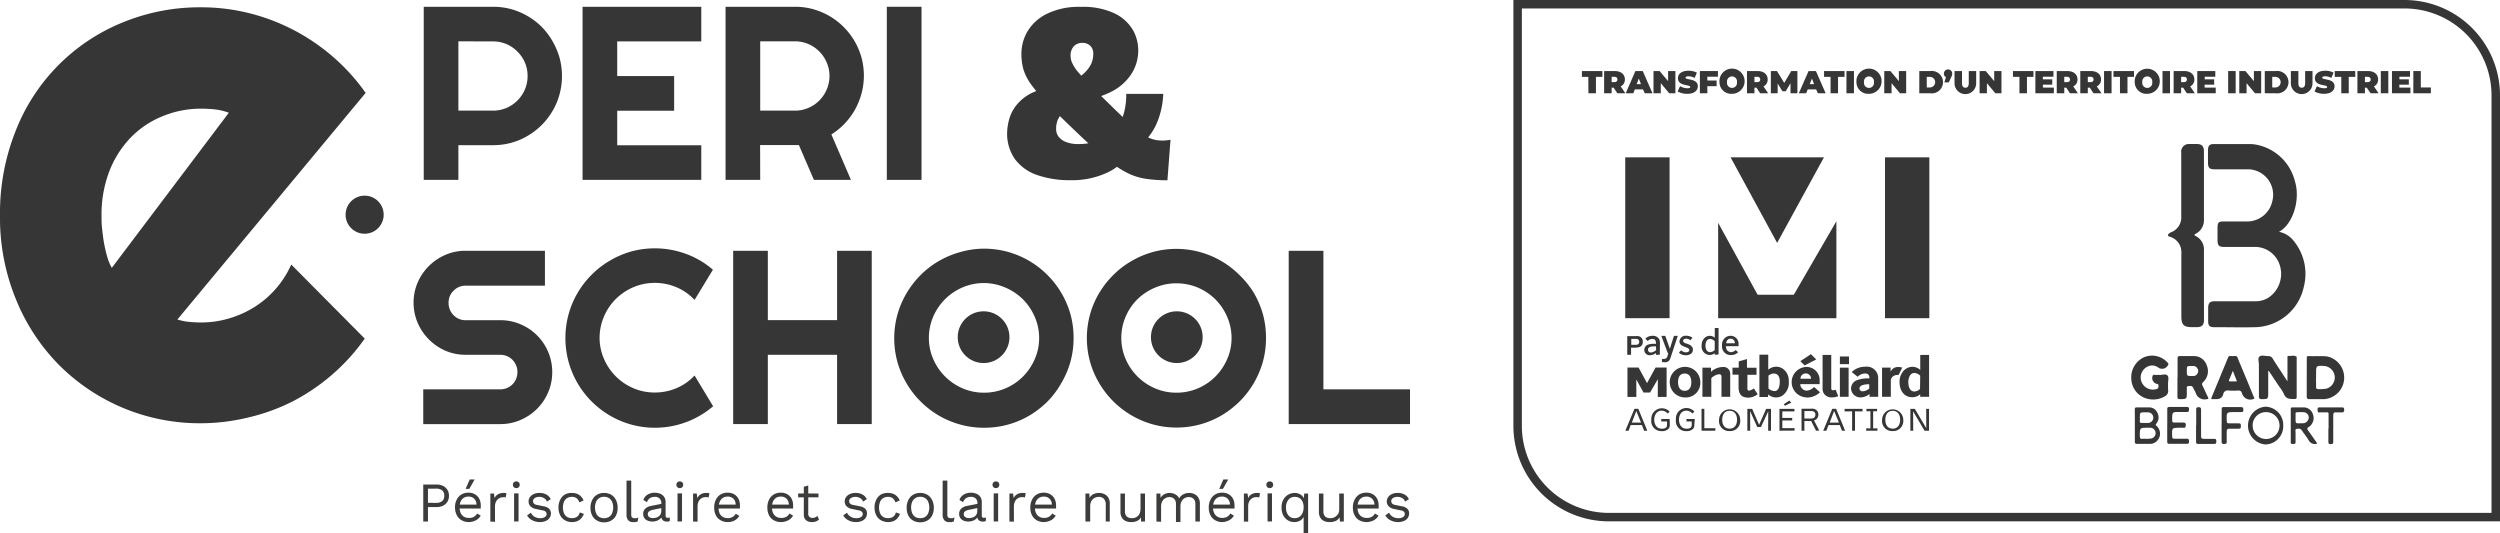 <svg xmlns="http://www.w3.org/2000/svg" viewBox="0 0 472.53 100.8"><defs><style>.cls-1{fill:#3c3c3b;}.cls-2{fill:#373636;}.cls-3{fill:none;stroke:#373636;stroke-miterlimit:10;stroke-width:1.6px;}</style></defs><g id="Calque_2" data-name="Calque 2"><g id="Calque_1-2" data-name="Calque 1"><path class="cls-1" d="M82.51,91.58a2.79,2.79,0,0,1,1.23.26,2,2,0,0,1,.82.74,2.07,2.07,0,0,1,.3,1.13,2.11,2.11,0,0,1-.3,1.14,2,2,0,0,1-.82.73,2.65,2.65,0,0,1-1.23.26H80.89v2.74H80v-7Zm-.13,3.47a1.78,1.78,0,0,0,1.21-.35,1.28,1.28,0,0,0,.38-1,1.25,1.25,0,0,0-.38-1,1.78,1.78,0,0,0-1.21-.34H80.89v2.67Z"/><path class="cls-1" d="M88.62,98.68a2.69,2.69,0,0,1-1.34-.33,2.25,2.25,0,0,1-.92-.94A3.26,3.26,0,0,1,86,95.93a3.2,3.2,0,0,1,.32-1.48,2.32,2.32,0,0,1,.91-1,2.54,2.54,0,0,1,1.3-.33,2.44,2.44,0,0,1,1.27.32,2.14,2.14,0,0,1,.8.86,2.77,2.77,0,0,1,.27,1.23c0,.12,0,.23,0,.33l0,.26H86.59v-.75H90.5l-.44.08a1.59,1.59,0,0,0-.41-1.17,1.49,1.49,0,0,0-1.1-.42,1.63,1.63,0,0,0-.9.24,1.59,1.59,0,0,0-.58.69,2.91,2.91,0,0,0,0,2.17,1.7,1.7,0,0,0,.6.69,1.74,1.74,0,0,0,.93.24,1.78,1.78,0,0,0,1-.22,1.73,1.73,0,0,0,.59-.61l.67.4a2.23,2.23,0,0,1-.52.62,2.26,2.26,0,0,1-.73.41A2.77,2.77,0,0,1,88.62,98.68Zm.17-8.05h.92l-1,1.77H88Z"/><path class="cls-1" d="M92.68,98.58v-5.3h.69l.12.87a1.5,1.5,0,0,1,.65-.73,2,2,0,0,1,1-.25l.31,0a.77.77,0,0,1,.28.09l-.15.77a1,1,0,0,0-.26-.06A2.07,2.07,0,0,0,95,94a1.28,1.28,0,0,0-.66.19,1.53,1.53,0,0,0-.56.57,2.06,2.06,0,0,0-.22,1v2.87Z"/><path class="cls-1" d="M97.59,92.26a.65.65,0,0,1-.46-.17.64.64,0,0,1-.18-.47.62.62,0,0,1,.18-.46.71.71,0,0,1,.92,0,.62.62,0,0,1,.18.46.64.64,0,0,1-.18.47A.65.65,0,0,1,97.59,92.26Zm.42,1v5.3h-.84v-5.3Z"/><path class="cls-1" d="M102.05,98.68a3.09,3.09,0,0,1-1.42-.33,2.26,2.26,0,0,1-1-.93l.72-.52a1.75,1.75,0,0,0,.68.77,2.07,2.07,0,0,0,1.09.27,1.53,1.53,0,0,0,.88-.22.64.64,0,0,0,.31-.56.62.62,0,0,0-.14-.41.94.94,0,0,0-.55-.27l-1.27-.27a1.93,1.93,0,0,1-1.1-.53,1.28,1.28,0,0,1-.34-.92,1.33,1.33,0,0,1,.25-.79,1.72,1.72,0,0,1,.71-.58,2.47,2.47,0,0,1,1.09-.22,2.58,2.58,0,0,1,1.32.31,1.9,1.9,0,0,1,.81.87l-.71.46a1.28,1.28,0,0,0-.59-.68,1.75,1.75,0,0,0-.83-.22,1.76,1.76,0,0,0-.65.11,1,1,0,0,0-.42.29.68.68,0,0,0-.14.42.66.66,0,0,0,.16.43,1,1,0,0,0,.59.28l1.33.27a1.84,1.84,0,0,1,1,.49,1.23,1.23,0,0,1,.3.83,1.51,1.51,0,0,1-.26.87,1.62,1.62,0,0,1-.75.58A2.67,2.67,0,0,1,102.05,98.68Z"/><path class="cls-1" d="M108.08,93.17a2.63,2.63,0,0,1,1,.17,2.13,2.13,0,0,1,.73.49,2.66,2.66,0,0,1,.5.75l-.81.38a1.57,1.57,0,0,0-.51-.78,1.42,1.42,0,0,0-.9-.27,1.69,1.69,0,0,0-.91.24,1.52,1.52,0,0,0-.58.69,3,3,0,0,0,0,2.17,1.52,1.52,0,0,0,.58.69,1.69,1.69,0,0,0,.91.24,1.75,1.75,0,0,0,.72-.13,1.15,1.15,0,0,0,.5-.37,1.39,1.39,0,0,0,.27-.59l.78.28a2.53,2.53,0,0,1-.49.83,2.12,2.12,0,0,1-.75.54,2.67,2.67,0,0,1-1,.18,2.64,2.64,0,0,1-1.32-.33,2.23,2.23,0,0,1-.91-.94,3.14,3.14,0,0,1-.33-1.48,3.08,3.08,0,0,1,.33-1.48,2.32,2.32,0,0,1,.91-1A2.64,2.64,0,0,1,108.08,93.17Z"/><path class="cls-1" d="M114.18,93.17a2.65,2.65,0,0,1,1.33.33,2.32,2.32,0,0,1,.91,1,3.08,3.08,0,0,1,.32,1.48,3.14,3.14,0,0,1-.32,1.48,2.23,2.23,0,0,1-.91.94,2.65,2.65,0,0,1-1.33.33,2.61,2.61,0,0,1-1.32-.33,2.25,2.25,0,0,1-.92-.94,3.14,3.14,0,0,1-.33-1.48,3.08,3.08,0,0,1,.33-1.48,2.34,2.34,0,0,1,.92-1A2.61,2.61,0,0,1,114.18,93.17Zm0,.73a1.6,1.6,0,0,0-.92.25,1.54,1.54,0,0,0-.59.69,2.91,2.91,0,0,0,0,2.17,1.57,1.57,0,0,0,.59.7,1.88,1.88,0,0,0,1.84,0,1.57,1.57,0,0,0,.59-.7,2.91,2.91,0,0,0,0-2.17,1.54,1.54,0,0,0-.59-.69A1.6,1.6,0,0,0,114.18,93.9Z"/><path class="cls-1" d="M119.31,90.84v6.39a.8.8,0,0,0,.15.56.66.66,0,0,0,.48.15,1.58,1.58,0,0,0,.34,0,2.6,2.6,0,0,0,.38-.12l-.14.75-.37.11a3,3,0,0,1-.42,0,1.2,1.2,0,0,1-1-.35,1.61,1.61,0,0,1-.31-1.07V90.84Z"/><path class="cls-1" d="M125,95.15a1.2,1.2,0,0,0-.32-.91,1.19,1.19,0,0,0-.9-.33,1.69,1.69,0,0,0-.93.24,1.43,1.43,0,0,0-.56.77l-.69-.42a1.83,1.83,0,0,1,.78-1,2.57,2.57,0,0,1,1.42-.37,2.64,2.64,0,0,1,1,.2,1.67,1.67,0,0,1,.74.59,1.8,1.8,0,0,1,.27,1v2.57c0,.25.13.38.4.38a1.6,1.6,0,0,0,.39-.05l0,.66a1.1,1.1,0,0,1-.55.11,1.38,1.38,0,0,1-.55-.11.88.88,0,0,1-.38-.36,1.21,1.21,0,0,1-.14-.6v-.11l.21,0a1.39,1.39,0,0,1-.43.67,2.13,2.13,0,0,1-.69.38,2.55,2.55,0,0,1-.75.12,2.28,2.28,0,0,1-.87-.16,1.31,1.31,0,0,1-.88-1.28,1.33,1.33,0,0,1,.39-1,2.13,2.13,0,0,1,1.11-.52l2.1-.42V96l-1.71.35a1.93,1.93,0,0,0-.77.3.68.68,0,0,0,0,1.06,1.11,1.11,0,0,0,.73.21,1.91,1.91,0,0,0,.59-.08,1.37,1.37,0,0,0,.5-.24,1.1,1.1,0,0,0,.35-.42,1.18,1.18,0,0,0,.13-.58Z"/><path class="cls-1" d="M128.49,92.26a.65.65,0,0,1-.46-.17.64.64,0,0,1-.18-.47.62.62,0,0,1,.18-.46.71.71,0,0,1,.92,0,.62.62,0,0,1,.18.46.64.64,0,0,1-.18.47A.65.65,0,0,1,128.49,92.26Zm.42,1v5.3h-.85v-5.3Z"/><path class="cls-1" d="M131,98.58v-5.3h.69l.12.87a1.55,1.55,0,0,1,.65-.73,2,2,0,0,1,1.05-.25l.3,0a.77.77,0,0,1,.28.09l-.15.77a1,1,0,0,0-.25-.06,2.24,2.24,0,0,0-.4,0,1.28,1.28,0,0,0-.66.19,1.53,1.53,0,0,0-.56.57,2.06,2.06,0,0,0-.22,1v2.87Z"/><path class="cls-1" d="M137.57,98.68a2.69,2.69,0,0,1-1.34-.33,2.25,2.25,0,0,1-.92-.94,3.26,3.26,0,0,1-.32-1.48,3.2,3.2,0,0,1,.32-1.48,2.32,2.32,0,0,1,.91-1,2.54,2.54,0,0,1,1.3-.33,2.44,2.44,0,0,1,1.27.32,2.14,2.14,0,0,1,.8.86,2.77,2.77,0,0,1,.27,1.23c0,.12,0,.23,0,.33l0,.26h-4.28v-.75h3.91l-.44.08a1.59,1.59,0,0,0-.41-1.17,1.49,1.49,0,0,0-1.1-.42,1.63,1.63,0,0,0-.9.24,1.59,1.59,0,0,0-.58.69A2.91,2.91,0,0,0,136,97a1.7,1.7,0,0,0,.6.69,1.74,1.74,0,0,0,.93.24,1.78,1.78,0,0,0,.95-.22,1.73,1.73,0,0,0,.59-.61l.67.4a2.23,2.23,0,0,1-.52.62,2.26,2.26,0,0,1-.73.41A2.77,2.77,0,0,1,137.57,98.68Z"/><path class="cls-1" d="M147.62,98.68a2.69,2.69,0,0,1-1.34-.33,2.25,2.25,0,0,1-.92-.94,3.26,3.26,0,0,1-.32-1.48,3.2,3.2,0,0,1,.32-1.48,2.32,2.32,0,0,1,.91-1,2.54,2.54,0,0,1,1.3-.33,2.44,2.44,0,0,1,1.27.32,2.14,2.14,0,0,1,.8.86,2.77,2.77,0,0,1,.27,1.23c0,.12,0,.23,0,.33l0,.26h-4.28v-.75h3.91l-.44.08a1.55,1.55,0,0,0-.42-1.17,1.45,1.45,0,0,0-1.09-.42,1.63,1.63,0,0,0-.9.24,1.59,1.59,0,0,0-.58.69,2.91,2.91,0,0,0,0,2.17,1.63,1.63,0,0,0,.6.69,1.74,1.74,0,0,0,.93.24,1.78,1.78,0,0,0,1-.22,1.73,1.73,0,0,0,.59-.61l.67.4a2.23,2.23,0,0,1-.52.62,2.26,2.26,0,0,1-.73.41A2.77,2.77,0,0,1,147.62,98.68Z"/><path class="cls-1" d="M154.7,93.28V94h-3.84v-.73Zm-1.93-1.51v5.34a.73.73,0,0,0,.23.59.87.87,0,0,0,.57.19,1.25,1.25,0,0,0,.53-.11,1.38,1.38,0,0,0,.4-.28l.3.71a2.08,2.08,0,0,1-.58.35,2.26,2.26,0,0,1-.77.12,1.86,1.86,0,0,1-.75-.14,1.26,1.26,0,0,1-.56-.46,1.42,1.42,0,0,1-.21-.82V92Z"/><path class="cls-1" d="M161.8,98.68a3.09,3.09,0,0,1-1.42-.33,2.26,2.26,0,0,1-1-.93l.72-.52a1.75,1.75,0,0,0,.68.77,2.07,2.07,0,0,0,1.09.27,1.51,1.51,0,0,0,.88-.22.65.65,0,0,0,.32-.56.63.63,0,0,0-.15-.41.91.91,0,0,0-.54-.27l-1.27-.27a1.93,1.93,0,0,1-1.11-.53,1.28,1.28,0,0,1-.34-.92,1.4,1.4,0,0,1,.25-.79,1.72,1.72,0,0,1,.71-.58,2.47,2.47,0,0,1,1.09-.22,2.58,2.58,0,0,1,1.32.31,1.9,1.9,0,0,1,.81.87l-.71.46a1.3,1.3,0,0,0-.58-.68,1.81,1.81,0,0,0-.84-.22,1.76,1.76,0,0,0-.65.11,1,1,0,0,0-.42.29.68.68,0,0,0-.14.42.66.66,0,0,0,.16.43,1,1,0,0,0,.59.28l1.33.27a1.91,1.91,0,0,1,1,.49,1.27,1.27,0,0,1,.29.83,1.44,1.44,0,0,1-.26.87,1.6,1.6,0,0,1-.74.58A2.75,2.75,0,0,1,161.8,98.68Z"/><path class="cls-1" d="M167.84,93.17a2.66,2.66,0,0,1,1,.17,2.09,2.09,0,0,1,.72.49,2.46,2.46,0,0,1,.5.75l-.81.38a1.57,1.57,0,0,0-.51-.78,1.42,1.42,0,0,0-.9-.27,1.69,1.69,0,0,0-.91.24,1.52,1.52,0,0,0-.58.69,3,3,0,0,0,0,2.17,1.52,1.52,0,0,0,.58.69,1.69,1.69,0,0,0,.91.24,1.75,1.75,0,0,0,.72-.13,1.15,1.15,0,0,0,.5-.37,1.39,1.39,0,0,0,.27-.59l.78.28a2.53,2.53,0,0,1-.49.83,2.12,2.12,0,0,1-.75.54,2.85,2.85,0,0,1-2.33-.15,2.23,2.23,0,0,1-.91-.94,3.14,3.14,0,0,1-.33-1.48,3.08,3.08,0,0,1,.33-1.48,2.32,2.32,0,0,1,.91-1A2.65,2.65,0,0,1,167.84,93.17Z"/><path class="cls-1" d="M173.93,93.17a2.62,2.62,0,0,1,1.33.33,2.32,2.32,0,0,1,.91,1,3.08,3.08,0,0,1,.33,1.48,3.14,3.14,0,0,1-.33,1.48,2.23,2.23,0,0,1-.91.94,2.83,2.83,0,0,1-2.65,0,2.25,2.25,0,0,1-.92-.94,3.26,3.26,0,0,1-.32-1.48,3.2,3.2,0,0,1,.32-1.48,2.34,2.34,0,0,1,.92-1A2.61,2.61,0,0,1,173.93,93.17Zm0,.73a1.6,1.6,0,0,0-.92.25,1.54,1.54,0,0,0-.59.69,2.91,2.91,0,0,0,0,2.17,1.57,1.57,0,0,0,.59.7,1.88,1.88,0,0,0,1.84,0,1.57,1.57,0,0,0,.59-.7,2.91,2.91,0,0,0,0-2.17,1.54,1.54,0,0,0-.59-.69A1.6,1.6,0,0,0,173.93,93.9Z"/><path class="cls-1" d="M179.06,90.84v6.39a.8.8,0,0,0,.15.56.66.66,0,0,0,.48.15,1.75,1.75,0,0,0,.35,0l.37-.12-.14.75-.37.11a2.86,2.86,0,0,1-.42,0,1.2,1.2,0,0,1-1-.35,1.61,1.61,0,0,1-.31-1.07V90.84Z"/><path class="cls-1" d="M184.75,95.15a1.24,1.24,0,0,0-.31-.91,1.22,1.22,0,0,0-.91-.33,1.74,1.74,0,0,0-.93.24,1.43,1.43,0,0,0-.56.77l-.69-.42a1.8,1.8,0,0,1,.79-1,2.52,2.52,0,0,1,1.42-.37,2.63,2.63,0,0,1,1,.2,1.67,1.67,0,0,1,.74.59,1.8,1.8,0,0,1,.27,1v2.57a.35.35,0,0,0,.4.38,1.75,1.75,0,0,0,.4-.05l-.05.66a1.1,1.1,0,0,1-.55.11,1.38,1.38,0,0,1-.55-.11.88.88,0,0,1-.38-.36,1.21,1.21,0,0,1-.14-.6v-.11l.21,0a1.39,1.39,0,0,1-.43.67,2.13,2.13,0,0,1-.69.38,2.5,2.5,0,0,1-.75.12,2.28,2.28,0,0,1-.87-.16,1.35,1.35,0,0,1-.64-.48,1.29,1.29,0,0,1-.24-.8,1.3,1.3,0,0,1,.4-1,2.06,2.06,0,0,1,1.1-.52l2.1-.42V96l-1.7.35a1.92,1.92,0,0,0-.78.3.68.68,0,0,0,0,1.06,1.13,1.13,0,0,0,.73.21,1.87,1.87,0,0,0,.59-.08,1.5,1.5,0,0,0,.51-.24,1.17,1.17,0,0,0,.47-1Z"/><path class="cls-1" d="M188.24,92.26a.65.65,0,0,1-.46-.17.64.64,0,0,1-.18-.47.62.62,0,0,1,.18-.46.71.71,0,0,1,.92,0,.62.62,0,0,1,.18.46.64.64,0,0,1-.18.47A.65.65,0,0,1,188.24,92.26Zm.42,1v5.3h-.84v-5.3Z"/><path class="cls-1" d="M190.79,98.58v-5.3h.69l.12.87a1.55,1.55,0,0,1,.65-.73,2,2,0,0,1,1.05-.25l.3,0a.77.77,0,0,1,.28.09l-.15.77a1,1,0,0,0-.25-.06,2.24,2.24,0,0,0-.4,0,1.33,1.33,0,0,0-.66.19,1.44,1.44,0,0,0-.55.57,2,2,0,0,0-.23,1v2.87Z"/><path class="cls-1" d="M197.32,98.68a2.72,2.72,0,0,1-1.34-.33,2.23,2.23,0,0,1-.91-.94,3.14,3.14,0,0,1-.33-1.48,3.08,3.08,0,0,1,.33-1.48,2.36,2.36,0,0,1,.9-1,2.54,2.54,0,0,1,1.3-.33,2.42,2.42,0,0,1,1.27.32,2.14,2.14,0,0,1,.8.86,2.77,2.77,0,0,1,.27,1.23c0,.12,0,.23,0,.33a1.09,1.09,0,0,1,0,.26h-4.28v-.75h3.91l-.43.08a1.55,1.55,0,0,0-.42-1.17,1.49,1.49,0,0,0-1.1-.42,1.6,1.6,0,0,0-.89.24,1.54,1.54,0,0,0-.59.69,2.85,2.85,0,0,0,0,2.17,1.56,1.56,0,0,0,.6.69,1.68,1.68,0,0,0,.92.24,1.78,1.78,0,0,0,.95-.22,1.65,1.65,0,0,0,.59-.61l.67.4a2.23,2.23,0,0,1-.52.62,2.16,2.16,0,0,1-.73.41A2.77,2.77,0,0,1,197.32,98.68Z"/><path class="cls-1" d="M205.16,98.58v-5.3h.74l.07,1.18-.13-.11a1.88,1.88,0,0,1,.45-.69,1.79,1.79,0,0,1,.66-.37,2.54,2.54,0,0,1,.78-.12,2.36,2.36,0,0,1,1,.22,1.71,1.71,0,0,1,.75.66,2.09,2.09,0,0,1,.28,1.14v3.39H209v-3.1a1.62,1.62,0,0,0-.37-1.22,1.34,1.34,0,0,0-.93-.35,1.73,1.73,0,0,0-.76.18,1.51,1.51,0,0,0-.64.59,2.11,2.11,0,0,0-.24,1.08v2.82Z"/><path class="cls-1" d="M213.8,98.68a2.38,2.38,0,0,1-1-.19,1.51,1.51,0,0,1-.73-.62,2,2,0,0,1-.29-1.12V93.28h.85v3.25a1.43,1.43,0,0,0,.35,1.11,1.48,1.48,0,0,0,1,.3,1.65,1.65,0,0,0,.58-.1,1.5,1.5,0,0,0,.52-.32,1.55,1.55,0,0,0,.36-.55,2.46,2.46,0,0,0,.13-.81V93.28h.85v5.3h-.75l0-.81a1.64,1.64,0,0,1-.75.7A2.67,2.67,0,0,1,213.8,98.68Z"/><path class="cls-1" d="M218.58,98.58v-5.3h.74l.05.82a1.76,1.76,0,0,1,.75-.71,2.28,2.28,0,0,1,.95-.22,2.31,2.31,0,0,1,1.06.26,1.69,1.69,0,0,1,.76.78,1.46,1.46,0,0,1,.48-.59,2.35,2.35,0,0,1,.67-.34,2.6,2.6,0,0,1,.7-.11,2.35,2.35,0,0,1,1,.21,1.76,1.76,0,0,1,.75.66,2,2,0,0,1,.3,1.15v3.39h-.85V95.27a1.32,1.32,0,0,0-.36-1,1.3,1.3,0,0,0-.89-.32,1.61,1.61,0,0,0-.77.2,1.52,1.52,0,0,0-.58.6,2,2,0,0,0-.22,1v2.91h-.85V95.27a1.32,1.32,0,0,0-.36-1,1.3,1.3,0,0,0-.89-.32,1.48,1.48,0,0,0-.71.19,1.44,1.44,0,0,0-.61.59,2.05,2.05,0,0,0-.24,1.06v2.83Z"/><path class="cls-1" d="M231.05,98.68a2.72,2.72,0,0,1-1.34-.33,2.18,2.18,0,0,1-.91-.94,3.14,3.14,0,0,1-.33-1.48,3.08,3.08,0,0,1,.33-1.48,2.23,2.23,0,0,1,.9-1,2.54,2.54,0,0,1,1.3-.33,2.44,2.44,0,0,1,1.27.32,2.14,2.14,0,0,1,.8.86,2.77,2.77,0,0,1,.27,1.23c0,.12,0,.23,0,.33l0,.26H229v-.75h3.91l-.44.08a1.55,1.55,0,0,0-.41-1.17,1.49,1.49,0,0,0-1.1-.42,1.63,1.63,0,0,0-.9.24,1.59,1.59,0,0,0-.58.69,2.55,2.55,0,0,0-.21,1.09,2.42,2.42,0,0,0,.22,1.08,1.56,1.56,0,0,0,.6.69,1.68,1.68,0,0,0,.92.24,1.78,1.78,0,0,0,.95-.22,1.73,1.73,0,0,0,.59-.61l.67.4a2.23,2.23,0,0,1-.52.62,2.26,2.26,0,0,1-.73.41A2.77,2.77,0,0,1,231.05,98.68Zm.17-8.05h.93l-1,1.77h-.69Z"/><path class="cls-1" d="M235.11,98.58v-5.3h.69l.12.87a1.5,1.5,0,0,1,.65-.73,2,2,0,0,1,1-.25l.31,0a.77.77,0,0,1,.28.09l-.15.77a1,1,0,0,0-.26-.06,2.07,2.07,0,0,0-.39,0,1.28,1.28,0,0,0-.66.19,1.53,1.53,0,0,0-.56.57,2,2,0,0,0-.22,1v2.87Z"/><path class="cls-1" d="M240,92.26a.65.65,0,0,1-.46-.17.64.64,0,0,1-.18-.47.62.62,0,0,1,.18-.46.71.71,0,0,1,.92,0,.62.62,0,0,1,.18.46.64.64,0,0,1-.18.47A.65.65,0,0,1,240,92.26Zm.42,1v5.3h-.84v-5.3Z"/><path class="cls-1" d="M246.4,100.8V97.13l.15.1a1.56,1.56,0,0,1-.36.79,1.68,1.68,0,0,1-.68.49,2.14,2.14,0,0,1-.87.17,2.32,2.32,0,0,1-1.21-.33,2.36,2.36,0,0,1-.88-.94,3.14,3.14,0,0,1-.32-1.48,3,3,0,0,1,.34-1.5,2.54,2.54,0,0,1,.93-.94,2.51,2.51,0,0,1,1.23-.32,2,2,0,0,1,.82.17,1.83,1.83,0,0,1,.66.46,1.52,1.52,0,0,1,.35.72h-.13l.08-1.24h.74v7.52Zm-1.67-2.86a1.51,1.51,0,0,0,.87-.25,1.61,1.61,0,0,0,.59-.71,2.6,2.6,0,0,0,.21-1.08,2.48,2.48,0,0,0-.21-1.08,1.51,1.51,0,0,0-.57-.67,1.58,1.58,0,0,0-.87-.24,1.51,1.51,0,0,0-1.23.55,2.26,2.26,0,0,0-.45,1.47,2.29,2.29,0,0,0,.44,1.46A1.45,1.45,0,0,0,244.73,97.94Z"/><path class="cls-1" d="M251.3,98.68a2.38,2.38,0,0,1-1-.19,1.51,1.51,0,0,1-.73-.62,2,2,0,0,1-.28-1.12V93.28h.85v3.25a1.43,1.43,0,0,0,.34,1.11,1.5,1.5,0,0,0,1,.3,1.65,1.65,0,0,0,.58-.1,1.41,1.41,0,0,0,.52-.32A1.55,1.55,0,0,0,253,97a2.22,2.22,0,0,0,.13-.81V93.28H254v5.3h-.74l-.06-.81a1.66,1.66,0,0,1-.74.7A2.75,2.75,0,0,1,251.3,98.68Z"/><path class="cls-1" d="M258.29,98.68a2.72,2.72,0,0,1-1.34-.33,2.23,2.23,0,0,1-.91-.94,3.14,3.14,0,0,1-.33-1.48,3.08,3.08,0,0,1,.33-1.48,2.36,2.36,0,0,1,.9-1,2.54,2.54,0,0,1,1.3-.33,2.42,2.42,0,0,1,1.27.32,2.14,2.14,0,0,1,.8.86,2.77,2.77,0,0,1,.27,1.23c0,.12,0,.23,0,.33a1.09,1.09,0,0,1,0,.26h-4.28v-.75h3.91l-.43.08a1.55,1.55,0,0,0-.42-1.17,1.49,1.49,0,0,0-1.1-.42,1.66,1.66,0,0,0-.9.24,1.59,1.59,0,0,0-.58.69,2.85,2.85,0,0,0,0,2.17,1.56,1.56,0,0,0,.6.69,1.68,1.68,0,0,0,.92.24,1.78,1.78,0,0,0,1-.22,1.65,1.65,0,0,0,.59-.61l.67.4a2.23,2.23,0,0,1-.52.62,2.16,2.16,0,0,1-.73.41A2.77,2.77,0,0,1,258.29,98.68Z"/><path class="cls-1" d="M264.26,98.68a3.09,3.09,0,0,1-1.42-.33,2.26,2.26,0,0,1-1-.93l.72-.52a1.75,1.75,0,0,0,.68.77,2.07,2.07,0,0,0,1.09.27,1.53,1.53,0,0,0,.88-.22.64.64,0,0,0,.31-.56.62.62,0,0,0-.14-.41.94.94,0,0,0-.55-.27l-1.27-.27a1.93,1.93,0,0,1-1.1-.53,1.28,1.28,0,0,1-.34-.92,1.33,1.33,0,0,1,.25-.79,1.72,1.72,0,0,1,.71-.58,2.47,2.47,0,0,1,1.09-.22,2.58,2.58,0,0,1,1.32.31,1.9,1.9,0,0,1,.81.87l-.71.46a1.28,1.28,0,0,0-.59-.68,1.75,1.75,0,0,0-.83-.22,1.76,1.76,0,0,0-.65.11,1,1,0,0,0-.42.29.68.68,0,0,0-.14.42.66.66,0,0,0,.16.43,1,1,0,0,0,.59.28l1.33.27a1.84,1.84,0,0,1,1,.49,1.23,1.23,0,0,1,.3.83,1.51,1.51,0,0,1-.26.87,1.62,1.62,0,0,1-.75.58A2.67,2.67,0,0,1,264.26,98.68Z"/><path class="cls-2" d="M33.53,60.39a10.93,10.93,0,0,0,2.22.45c.74.07,1.48.11,2.22.11a18.6,18.6,0,0,0,5.35-.77A19.1,19.1,0,0,0,48.15,58a18.23,18.23,0,0,0,6.9-8l13.89,14a37.5,37.5,0,0,1-6.08,6.74,38.13,38.13,0,0,1-7.43,5.07A37.11,37.11,0,0,1,47,78.89,38,38,0,0,1,38,80a37.57,37.57,0,0,1-26.83-11A37.89,37.89,0,0,1,3,56.54,40.57,40.57,0,0,1,0,40.75,41.94,41.94,0,0,1,3,24.64,36.33,36.33,0,0,1,23.22,4.23,38.3,38.3,0,0,1,38,1.38a37.42,37.42,0,0,1,9.1,1.11,38.08,38.08,0,0,1,8.43,3.2A38.57,38.57,0,0,1,63,10.79a37.77,37.77,0,0,1,6.11,6.77Zm9.72-39.08a11.06,11.06,0,0,0-2.6-.63A25.68,25.68,0,0,0,38,20.54,18.91,18.91,0,0,0,30.65,22a17.44,17.44,0,0,0-6,4.06,19.16,19.16,0,0,0-4,6.35,22.82,22.82,0,0,0-1.46,8.37c0,.69,0,1.48.1,2.36s.19,1.77.35,2.67.36,1.77.59,2.6a9.36,9.36,0,0,0,.9,2.22Z"/><path class="cls-2" d="M86.64,34H80.09V1.28h13.1a12.86,12.86,0,0,1,3.47.46,13.23,13.23,0,0,1,5.77,3.38,13.2,13.2,0,0,1,2,2.66,13.78,13.78,0,0,1,1.33,3.13,13.22,13.22,0,0,1-.56,8.55,13.33,13.33,0,0,1-2.81,4.17,13.5,13.5,0,0,1-4.17,2.81,12.77,12.77,0,0,1-5.08,1H86.64Zm0-26.19v13.1h6.55a6.4,6.4,0,0,0,2.54-.51A6.58,6.58,0,0,0,97.8,19a6.7,6.7,0,0,0,1.41-2.09,6.45,6.45,0,0,0,.51-2.55,6.37,6.37,0,0,0-.51-2.54A6.59,6.59,0,0,0,97.8,9.75a6.41,6.41,0,0,0-4.61-1.92Z"/><path class="cls-2" d="M132.55,34H110.11V1.28h22.44V7.83H116.66v6.55h10.76v6.55H116.66v6.53h15.89Z"/><path class="cls-2" d="M143.69,34h-6.55V1.28h13.11a12.86,12.86,0,0,1,3.47.46,13.51,13.51,0,0,1,3.12,1.33,13.15,13.15,0,0,1,6,7.84,13.07,13.07,0,0,1,0,6.76,13.78,13.78,0,0,1-1.21,3,13.05,13.05,0,0,1-1.93,2.64,12.91,12.91,0,0,1-2.56,2.1L160.84,34h-7L151,27.42l-7.33,0Zm0-26.19v13.1h6.56a6.32,6.32,0,0,0,2.53-.51,6.51,6.51,0,0,0,3.48-3.49,6.29,6.29,0,0,0,.52-2.55,6.21,6.21,0,0,0-.52-2.54,6.56,6.56,0,0,0-1.4-2.09,6.49,6.49,0,0,0-2.08-1.41,6.32,6.32,0,0,0-2.53-.51Z"/><path class="cls-2" d="M174.18,34h-6.56V1.28h6.56Z"/><path class="cls-2" d="M78.17,57.22a9.57,9.57,0,0,1,.77-3.81,10,10,0,0,1,5.23-5.23A9.41,9.41,0,0,1,88,47.4h15V54H88a3.16,3.16,0,0,0-1.27.25,3.13,3.13,0,0,0-1,.7,3.19,3.19,0,0,0-.7,1,3.43,3.43,0,0,0,0,2.57,3.07,3.07,0,0,0,.7,1.05,3.13,3.13,0,0,0,1,.7,3.16,3.16,0,0,0,1.27.25h6.56a9.62,9.62,0,0,1,3.82.77,9.78,9.78,0,0,1,5.23,5.22,9.67,9.67,0,0,1,.77,3.83,9.57,9.57,0,0,1-.77,3.81,9.86,9.86,0,0,1-2.1,3.12,10,10,0,0,1-3.13,2.11,9.46,9.46,0,0,1-3.82.78H80V73.59H94.54a3.25,3.25,0,0,0,1.28-.25,3.15,3.15,0,0,0,1.73-1.73,3.25,3.25,0,0,0,.25-1.28,3.21,3.21,0,0,0-.25-1.28,3.21,3.21,0,0,0-1.73-1.74,3.43,3.43,0,0,0-1.28-.25H88a9.57,9.57,0,0,1-3.81-.77,10.09,10.09,0,0,1-5.23-5.24A9.67,9.67,0,0,1,78.17,57.22Z"/><path class="cls-2" d="M134.79,76.79a16.94,16.94,0,0,1-15.47,3.46A17,17,0,0,1,107.47,68.4a17.14,17.14,0,0,1,0-9,16.84,16.84,0,0,1,4.37-7.48,16.67,16.67,0,0,1,3.44-2.66,17.25,17.25,0,0,1,4-1.72,17.09,17.09,0,0,1,10.36.44,16.32,16.32,0,0,1,5.11,3l-3.47,5.71a9.94,9.94,0,0,0-3.4-2.39,10.52,10.52,0,0,0-4.11-.83,10.28,10.28,0,0,0-4.07.82,10.78,10.78,0,0,0-3.31,2.23,10.38,10.38,0,0,0-2.23,3.31,10.09,10.09,0,0,0-.83,4,9.92,9.92,0,0,0,.83,4,10.45,10.45,0,0,0,2.23,3.3,10.64,10.64,0,0,0,3.31,2.24,10.1,10.1,0,0,0,4.07.82,10.52,10.52,0,0,0,4.11-.83,9.8,9.8,0,0,0,3.4-2.39Z"/><path class="cls-2" d="M145.13,80.15h-6.55V47.4h6.55V60.51h13.09V47.4h6.55V80.15h-6.55V67.06H145.13Z"/><path class="cls-2" d="M202.92,63.91a16.72,16.72,0,0,1-.6,4.49,17.22,17.22,0,0,1-1.71,4A16.92,16.92,0,0,1,198,75.88a17.62,17.62,0,0,1-3.43,2.66A16.71,16.71,0,0,1,186,80.85a16.59,16.59,0,0,1-4.48-.6A16.84,16.84,0,0,1,174,75.88a17,17,0,0,1-2.66-3.44,16.81,16.81,0,0,1-1.71-4,16.87,16.87,0,0,1,0-9,16.64,16.64,0,0,1,1.71-4A17.18,17.18,0,0,1,174,52a16.56,16.56,0,0,1,3.43-2.65,17.27,17.27,0,0,1,4.05-1.7A16.59,16.59,0,0,1,186,47a16.89,16.89,0,0,1,12,5,17,17,0,0,1,4.35,7.46A16.84,16.84,0,0,1,202.92,63.91Zm-6.51,0a10.08,10.08,0,0,0-.82-4,10.69,10.69,0,0,0-2.22-3.31,10.55,10.55,0,0,0-3.31-2.23A10.33,10.33,0,0,0,186,53.5a10.23,10.23,0,0,0-4.06.82,10.55,10.55,0,0,0-3.31,2.23,10.41,10.41,0,0,0-2.24,3.31,10.08,10.08,0,0,0-.82,4,9.91,9.91,0,0,0,.82,4,10.58,10.58,0,0,0,5.55,5.54,10.06,10.06,0,0,0,4.06.82,10.16,10.16,0,0,0,4.06-.82,10.41,10.41,0,0,0,3.31-2.24,10.77,10.77,0,0,0,2.22-3.3A9.91,9.91,0,0,0,196.41,63.91Z"/><path class="cls-2" d="M239.29,63.91a16.72,16.72,0,0,1-.6,4.49,17.62,17.62,0,0,1-1.7,4,17,17,0,0,1-2.65,3.44,17.62,17.62,0,0,1-3.43,2.66,16.71,16.71,0,0,1-8.54,2.31,16.59,16.59,0,0,1-4.48-.6,17.09,17.09,0,0,1-10.14-7.81,16.81,16.81,0,0,1-1.71-4,16.87,16.87,0,0,1,0-9,16.64,16.64,0,0,1,1.71-4A17.18,17.18,0,0,1,210.41,52a16.36,16.36,0,0,1,3.44-2.65,17,17,0,0,1,4-1.7,16.59,16.59,0,0,1,4.48-.61,16.89,16.89,0,0,1,12,5A17.13,17.13,0,0,1,237,55.37a17.44,17.44,0,0,1,1.7,4A16.84,16.84,0,0,1,239.29,63.91Zm-6.51,0a10.08,10.08,0,0,0-.82-4,10.69,10.69,0,0,0-2.22-3.31,10.55,10.55,0,0,0-3.31-2.23,10.33,10.33,0,0,0-4.06-.82,10.23,10.23,0,0,0-4.06.82A10.67,10.67,0,0,0,215,56.55a10.41,10.41,0,0,0-2.24,3.31,10.08,10.08,0,0,0-.82,4,9.91,9.91,0,0,0,.82,4,10.58,10.58,0,0,0,5.55,5.54,10.06,10.06,0,0,0,4.06.82,10.16,10.16,0,0,0,4.06-.82,10.41,10.41,0,0,0,3.31-2.24,10.77,10.77,0,0,0,2.22-3.3A9.91,9.91,0,0,0,232.78,63.91Z"/><path class="cls-2" d="M266.51,80.15H243.58V47.4h6.56V73.59h16.37Z"/><path class="cls-2" d="M202.26,34.06a18.73,18.73,0,0,1-6.12-.94,8.78,8.78,0,0,1-4.21-2.92,8.27,8.27,0,0,1-1.57-5.06,10.13,10.13,0,0,1,.39-2.6,7.4,7.4,0,0,1,1.47-2.79,8.58,8.58,0,0,1,3.05-2.29,13.24,13.24,0,0,1,5.11-1.08l1.16-.05a22.43,22.43,0,0,0,3.3-2.43A6,6,0,0,0,206.28,12a4.7,4.7,0,0,0,.36-1.83,2,2,0,0,0-.57-1.52,2.13,2.13,0,0,0-1.5-.55,2.16,2.16,0,0,0-1.59.63,2.52,2.52,0,0,0-.62,1.88,3,3,0,0,0,.29,1.27,7.12,7.12,0,0,0,1,1.59c.52.63,1.25,1.42,2.2,2.39s2.17,2.18,3.68,3.66,2.68,2.61,3.71,3.59a21.65,21.65,0,0,0,2.77,2.29,6.9,6.9,0,0,0,2.44,1.06,7.54,7.54,0,0,0,2.79-.05l-.58,7.66a27.09,27.09,0,0,1-4.07-.27,11.84,11.84,0,0,1-3.44-1.08,20.33,20.33,0,0,1-3.69-2.41c-1.33-1.06-2.95-2.47-4.84-4.24q-3.81-3.61-6.12-5.95a35.28,35.28,0,0,1-3.49-4,10,10,0,0,1-1.57-3,11.05,11.05,0,0,1-.38-3,8.35,8.35,0,0,1,1.15-4.19A8.69,8.69,0,0,1,197.9,2.6a13.66,13.66,0,0,1,6.38-1.3,14,14,0,0,1,6.43,1.25,8.1,8.1,0,0,1,3.43,3.13,7.8,7.8,0,0,1,1,3.81,8.18,8.18,0,0,1-1.3,4.5A9.69,9.69,0,0,1,210,17.36a17.82,17.82,0,0,1-6.24,1.76l-1.4,1a12.66,12.66,0,0,0-1.71,1.47,3.49,3.49,0,0,0-.81,1.3,4.62,4.62,0,0,0-.22,1.51,2.35,2.35,0,0,0,.5,1.47,3.3,3.3,0,0,0,1.45,1,6.26,6.26,0,0,0,2.24.36,10.72,10.72,0,0,0,3.56-.56,30.58,30.58,0,0,0,3.18-1.32l.78-1.26a14.72,14.72,0,0,0,1.1-2.72,13,13,0,0,0,.44-3.63h7a15.74,15.74,0,0,1-1.23,5.56,11.21,11.21,0,0,1-3.11,4.17l-1.92,1.25a9.74,9.74,0,0,1-4.31,3.9A15.84,15.84,0,0,1,202.26,34.06Z"/><circle class="cls-2" cx="68.92" cy="40.58" r="3.6"/><circle class="cls-2" cx="185.91" cy="63.73" r="4.89"/><circle class="cls-2" cx="222.43" cy="63.73" r="4.89"/><path class="cls-3" d="M286.85.8H454.48A17.25,17.25,0,0,1,471.73,18V97.74a0,0,0,0,1,0,0H304.1A17.25,17.25,0,0,1,286.85,80.5V.8A0,0,0,0,1,286.85.8Z"/><polygon class="cls-2" points="344.75 29.74 327.1 29.74 335.9 45.91 344.75 29.74"/><rect class="cls-2" x="307.19" y="29.74" width="8.38" height="30.4"/><polygon class="cls-2" points="339.05 55.71 332.21 55.71 324.75 42.11 324.75 60.14 347.1 60.14 347.1 41.82 339.05 55.71"/><rect class="cls-2" x="356.29" y="29.74" width="8.38" height="30.4"/><polygon class="cls-2" points="313.34 75.03 313.35 71.67 311.88 74.19 310.64 74.19 309.28 71.72 309.29 75.03 307.61 75.03 307.61 69.47 309.71 69.47 311.31 72.41 312.92 69.47 315.01 69.47 315.01 75.03 313.34 75.03"/><path class="cls-2" d="M347.76,69.49h1.65V75h-1.65Zm0-2.11h1.72v1.45h-1.72Z"/><path class="cls-2" d="M353.31,72.63c-.53,0-1.85.05-1.85.8a.55.55,0,0,0,.59.53,2,2,0,0,0,1.26-.53ZM355,75h-1.63l0-.54a2.72,2.72,0,0,1-1.61.65,1.76,1.76,0,0,1-1.89-1.72,1.73,1.73,0,0,1,1.25-1.58,5.76,5.76,0,0,1,2.22-.28c0-.59-.18-.94-.84-.94a2,2,0,0,0-1.38.63L350,70.32a3.56,3.56,0,0,1,2.53-1A2.15,2.15,0,0,1,355,71.58Z"/><path class="cls-2" d="M358.91,70.87c-.1,0-.19,0-.29,0a1.34,1.34,0,0,0-1,.44,1.49,1.49,0,0,0-.23.43V75h-1.66V69.48h1.61l0,.78a1.5,1.5,0,0,1,1.4-.89,2.78,2.78,0,0,1,.81.11c-.06.14-.69,1.39-.69,1.39"/><path class="cls-2" d="M362.94,71a1.74,1.74,0,0,0-1.13-.51A1,1,0,0,0,361,71a2.41,2.41,0,0,0-.3,1.29c0,.72.25,1.71,1.15,1.71a1.68,1.68,0,0,0,1.06-.48Zm0,4,0-.48a2.21,2.21,0,0,1-1.49.56c-1.65,0-2.41-1.38-2.41-2.84a3,3,0,0,1,.72-2.1,2.28,2.28,0,0,1,1.72-.81,2.19,2.19,0,0,1,1.47.59V67.09h1.67V75Z"/><path class="cls-2" d="M318.43,70.6c-1,0-1.26.84-1.26,1.64s.3,1.63,1.26,1.63,1.25-.83,1.25-1.63-.3-1.64-1.25-1.64m0,4.52a2.89,2.89,0,1,1,2.95-2.88,2.75,2.75,0,0,1-2.95,2.88"/><path class="cls-2" d="M325.38,75V71.38c0-.39,0-.64-.5-.64a2.52,2.52,0,0,0-1.42.74V75h-1.68V69.49h1.62l0,.79a3.35,3.35,0,0,1,2.23-.91,1.25,1.25,0,0,1,1.4,1.26V75Z"/><path class="cls-2" d="M330.41,75.15c-1.35,0-1.8-.78-1.8-2V70.82h-1.15V69.49h1.18l0-1.19,1.56-.43V69.5H332v1.34h-1.72v2.23c0,.25-.08.77.3.77a2.26,2.26,0,0,0,.92-.42l.73,1.09a3.16,3.16,0,0,1-1.81.66"/><path class="cls-2" d="M335.26,70.6a1.66,1.66,0,0,0-1,.4v2.43a1.82,1.82,0,0,0,1.14.49c.9,0,1-1.21,1-1.87s-.24-1.45-1.14-1.45m1.8,4.06a2.21,2.21,0,0,1-1.33.46,2.1,2.1,0,0,1-1.51-.58l-.05.5h-1.62v-8h1.67v2.84a2.3,2.3,0,0,1,1.52-.57,2.18,2.18,0,0,1,1.43.54,2.78,2.78,0,0,1,.93,2.25,2.93,2.93,0,0,1-1,2.51"/><path class="cls-2" d="M341.09,69.07l-.8-.81,2-1.32,1,1Zm.22,1.51a1,1,0,0,0-1,1h2a1,1,0,0,0-1-1m.14,4.53a2.88,2.88,0,0,1-.15-5.75,2.48,2.48,0,0,1,2.63,2.69,3.57,3.57,0,0,1,0,.56h-3.66a1.27,1.27,0,0,0,1.21,1.23,2.1,2.1,0,0,0,1.4-.7l1.12,1a3.54,3.54,0,0,1-2.52,1"/><path class="cls-2" d="M346.33,75.11a1.74,1.74,0,0,1-1.63-.77,2.13,2.13,0,0,1-.21-1.12V67.09h1.64v6.08c0,.23-.05.59.31.59a2.49,2.49,0,0,0,.53-.09l.48,1.23a3.74,3.74,0,0,1-1.12.21"/><path class="cls-2" d="M309.22,64.05h-.89v1.12h.89c.35,0,.61-.18.61-.54a.54.54,0,0,0-.61-.58m.07,1.66h-1v1.35h-.72V63.53h1.62a2.68,2.68,0,0,1,.4,0,1,1,0,0,1,.92,1.07c0,.79-.53,1.09-1.26,1.09"/><path class="cls-2" d="M313,65.46h-.19c-.46,0-1.32,0-1.32.65a.52.52,0,0,0,.54.52,1.55,1.55,0,0,0,1-.48Zm.72,1.6H313l0-.33a2,2,0,0,1-1.12.41,1,1,0,0,1-1.09-1,1.09,1.09,0,0,1,.69-1A3.85,3.85,0,0,1,313,65c0-.52-.07-.94-.7-.94a1.23,1.23,0,0,0-.87.4L311,64a1.91,1.91,0,0,1,1.36-.53,1.35,1.35,0,0,1,1.26.66,1.72,1.72,0,0,1,.13.71Z"/><path class="cls-2" d="M315.79,67.5a2.27,2.27,0,0,1-.22.54,1,1,0,0,1-.95.43,2,2,0,0,1-.49-.06v-.57a1.75,1.75,0,0,0,.4,0c.39,0,.54-.21.65-.55l.13-.44a2.13,2.13,0,0,1-.18-.37l-1.12-3h.75l.86,2.45a2.11,2.11,0,0,1,0,.35,2.11,2.11,0,0,1,0-.35l.78-2.45h.72Z"/><path class="cls-2" d="M318.68,67.15a1.92,1.92,0,0,1-1.35-.5l.43-.44a1.3,1.3,0,0,0,.89.39c.27,0,.65-.1.65-.44,0-.66-1.86-.47-1.86-1.64a1.15,1.15,0,0,1,1.27-1.06,1.85,1.85,0,0,1,1.18.38l-.39.48a1.23,1.23,0,0,0-.8-.31c-.25,0-.57.12-.57.41a.39.39,0,0,0,.14.29,1.08,1.08,0,0,0,.46.21c.58.19,1.25.46,1.25,1.17s-.65,1.06-1.3,1.06"/><path class="cls-2" d="M324.1,64.49a1.32,1.32,0,0,0-.88-.43.81.81,0,0,0-.65.37,1.73,1.73,0,0,0-.21.92c0,.58.21,1.21.9,1.21a1.28,1.28,0,0,0,.84-.41Zm0,2.57,0-.31a1.4,1.4,0,0,1-.94.35,1.59,1.59,0,0,1-1.53-1.79,1.9,1.9,0,0,1,.46-1.33,1.43,1.43,0,0,1,1.09-.51,1.42,1.42,0,0,1,.93.37V62h.72v5Z"/><path class="cls-2" d="M327.9,64.8a.78.78,0,0,0-.78-.79c-.53,0-.79.4-.86.87h1.64Zm.67.64h-2.35a1.49,1.49,0,0,0,.16.66,1,1,0,0,0,.79.46,1.27,1.27,0,0,0,.9-.41l.45.43a1.78,1.78,0,0,1-1.35.53,1.62,1.62,0,0,1-1.68-1.84,1.63,1.63,0,0,1,1.59-1.8,1.5,1.5,0,0,1,1.52,1.69,1.27,1.27,0,0,1,0,.28"/><path class="cls-2" d="M309.28,77.68l-.85,2.2h1.75Zm1.47,3.73-.41-1.07h-2.12l-.4,1.07h-.61l1.72-4.14h.73l1.7,4.14Z"/><path class="cls-2" d="M315.61,80.18a1.42,1.42,0,0,1-.13.74,1.62,1.62,0,0,1-1.36.57,1.9,1.9,0,0,1-2-2.15,2,2,0,0,1,2-2.17,2,2,0,0,1,1.46.63l-.37.37a1.55,1.55,0,0,0-1.15-.55c-.95,0-1.39.9-1.39,1.72s.42,1.69,1.42,1.69c.5,0,1-.11,1-.71v-.66H314V79.2h1.59Z"/><path class="cls-2" d="M320.25,80.18a1.42,1.42,0,0,1-.13.74,1.59,1.59,0,0,1-1.35.57,1.9,1.9,0,0,1-2-2.15,2,2,0,0,1,3.49-1.54l-.37.37a1.56,1.56,0,0,0-1.15-.55c-1,0-1.39.9-1.39,1.72s.42,1.69,1.41,1.69c.5,0,1-.11,1-.71,0-.21,0-.43,0-.66h-1V79.2h1.58Z"/><polygon class="cls-2" points="321.61 81.41 321.61 77.27 322.14 77.27 322.14 80.94 324.22 80.94 324.22 81.41 321.61 81.41"/><path class="cls-2" d="M326.92,77.65c-1,0-1.4.8-1.4,1.69s.4,1.68,1.4,1.68,1.4-.8,1.4-1.68-.39-1.69-1.4-1.69m0,3.83a1.9,1.9,0,0,1-2-2.11,2,2,0,1,1,4,0,1.9,1.9,0,0,1-2,2.11"/><polygon class="cls-2" points="334.2 81.41 334.22 77.74 332.84 80.71 332.14 80.71 330.79 77.7 330.81 81.41 330.27 81.41 330.27 77.28 331.18 77.28 332.49 80.29 333.82 77.28 334.74 77.28 334.74 81.41 334.2 81.41"/><path class="cls-2" d="M337.4,76.69l-.26-.28,1.06-.7.37.39Zm-1.06,4.72V77.28h2.83v.48h-2.29V79h1.87v.47h-1.87v1.45h2.32v.47Z"/><path class="cls-2" d="M342.35,77.7h-1.3v1.41h1.24c.45,0,.84-.23.84-.72s-.32-.69-.78-.69m.91,3.71-.94-1.84h-1.27v1.84h-.54V77.25h1.69a2.88,2.88,0,0,1,.41,0,1.08,1.08,0,0,1,1.09,1.09,1.12,1.12,0,0,1-.83,1.13l1,1.92Z"/><path class="cls-2" d="M346.67,77.68l-.84,2.2h1.75Zm1.48,3.73-.41-1.07h-2.12l-.41,1.07h-.6l1.71-4.14h.73l1.7,4.14Z"/><polygon class="cls-2" points="350.62 77.75 350.62 81.41 350.07 81.41 350.07 77.75 348.65 77.76 348.65 77.28 352.04 77.28 352.04 77.76 350.62 77.75"/><polygon class="cls-2" points="352.73 81.41 352.73 80.96 353.53 80.97 353.53 77.74 352.78 77.74 352.78 77.28 354.8 77.28 354.8 77.74 354.05 77.74 354.05 80.97 354.86 80.96 354.86 81.41 352.73 81.41"/><path class="cls-2" d="M357.74,77.65c-1,0-1.39.8-1.39,1.69s.39,1.68,1.39,1.68,1.41-.8,1.41-1.68-.4-1.69-1.41-1.69m0,3.83a1.9,1.9,0,0,1-2-2.11,2,2,0,1,1,4,0,1.91,1.91,0,0,1-2,2.11"/><polygon class="cls-2" points="363.76 81.41 361.6 77.75 361.62 81.41 361.08 81.41 361.08 77.28 361.93 77.28 364.09 80.94 364.07 77.28 364.61 77.28 364.61 81.41 363.76 81.41"/><path class="cls-2" d="M430.76,43.82c2.68-1.46,4.08-6.16,3-9.59a9.33,9.33,0,0,0-7.18-6.86,6.49,6.49,0,0,0-1.39-.14c-2.25,0-4.49,0-6.74,0-.8,0-1.09.28-1.11,1.13s0,1.68,0,2.51S417.7,32,418.48,32c2.19,0,4.38,0,6.56,0a4.81,4.81,0,0,1,4.46,6,4.87,4.87,0,0,1-4.66,3.86c-1.53,0-3.06,0-4.59,0-.91,0-1.11.21-1.11,1.2,0,.77,0,1.55,0,2.33,0,1,.28,1.28,1.2,1.28h6A4.92,4.92,0,0,1,431,50.46a5.41,5.41,0,0,1-2.06,5.68,4.43,4.43,0,0,1-2.66.8h-7.61c-1,0-1.29.32-1.3,1.33,0,.82,0,1.64,0,2.46s.3,1.11,1.06,1.11c2.68,0,5.35.07,8,0a9.64,9.64,0,0,0,9-7.55,9.85,9.85,0,0,0-2.18-9.09A4.58,4.58,0,0,0,430.76,43.82Z"/><path class="cls-2" d="M416.57,53.76c0-2.13,0-4.25,0-6.38a2.81,2.81,0,0,0-1.48-2.72c-.12-.07-.27-.12-.29-.26s.17-.19.28-.25a2.87,2.87,0,0,0,1.49-2.69c0-4.27,0-8.54,0-12.81,0-1-.37-1.41-1.32-1.43h-1.39a1.46,1.46,0,0,0-1.58,1.67c0,2.14,0,4.29,0,6.43,0,1.84,0,3.68,0,5.52a3,3,0,0,1-1.94,3.07,1.23,1.23,0,0,0-.25.14c-.12.12-.32.2-.31.42s.25.23.38.28a3.09,3.09,0,0,1,2,1.94,4.09,4.09,0,0,1,.14,1.39c0,3.88,0,7.76,0,11.64,0,1.67.42,2.11,2,2.11h1c.88,0,1.28-.42,1.28-1.34C416.58,58.25,416.57,56,416.57,53.76Z"/><path class="cls-2" d="M428.82,70.09l2,3a7.16,7.16,0,0,1,.84,1.32c.41,1.09,1.23,1,2.1,1,.24,0,.34-.1.34-.37q0-3.7,0-7.42c0-.06,0-.15,0-.17-.46-.39-1-.12-1.49-.18-.33,0-.25.28-.25.49,0,1.31,0,2.62,0,3.92,0,.08,0,.15,0,.4L431,70c-.46-.7-.93-1.4-1.37-2.13a1,1,0,0,0-1-.57c-.53,0-1.22-.24-1.57.1s-.09,1-.1,1.59c0,2,0,3.93,0,5.89,0,.42.1.57.52.56,1.24,0,1.24,0,1.24-1.32v-4Z"/><path class="cls-2" d="M436,71.35c0,1.19,0,2.37,0,3.55,0,.38.07.55.48.54,1,0,1.93,0,2.9,0a4.09,4.09,0,0,0,.47-8.07c-1.17-.13-2.36,0-3.54-.07-.32,0-.3.22-.3.45Zm1.77,0v-.67c0-1.58,0-1.58,1.51-1.51a2.19,2.19,0,0,1,.39,4.3,8.39,8.39,0,0,1-1.5.08c-.3,0-.41-.11-.4-.42C437.77,72.54,437.76,72,437.75,71.36Z"/><path class="cls-2" d="M409.79,72.58c-.06-.49.25-1.24-.12-1.61s-1-.07-1.57-.1a1.41,1.41,0,0,0-.41,0c-.28.08-.7-.23-.84.23a1.15,1.15,0,0,0,.65,1.41c.16.08.43,0,.46.28s.09.61-.35.75a2.33,2.33,0,0,1-2.92-1.61,2.29,2.29,0,0,1,1.88-2.84,2,2,0,0,1,1.32.34,1.23,1.23,0,0,0,1.81-.29c.21-.23.21-.37,0-.6a3.92,3.92,0,0,0-4.49-1,4.17,4.17,0,0,0-2.37,4.06,4,4,0,0,0,2.93,3.74,4.33,4.33,0,0,0,3.38-.41,1.13,1.13,0,0,0,.65-1.23A10.37,10.37,0,0,1,409.79,72.58Z"/><path class="cls-2" d="M411.56,71.39c0,1.18,0,2.36,0,3.55,0,.35.08.5.45.5,1.33,0,1.33,0,1.33-1.34a2.06,2.06,0,0,1,0-.43c.06-.24-.19-.63.24-.68s.78-.14,1,.39c.11.3.32.56.43.86a1.75,1.75,0,0,0,2.13,1.2c.31,0,.31-.12.19-.37-.34-.7-.66-1.43-1-2.12-.15-.3-.17-.48.09-.73a2.8,2.8,0,0,0,.7-3.12,2.56,2.56,0,0,0-2.57-1.8c-.83,0-1.66,0-2.49,0-.36,0-.47.11-.47.48,0,1.21,0,2.41,0,3.62Zm1.78-1.28c0-.93,0-.93.87-.93h.4a.9.9,0,0,1,.8.6.86.86,0,0,1-.13.91c-.25.4-.64.39-1,.38C413.34,71.06,413.34,71.07,413.34,70.11Z"/><path class="cls-2" d="M417.94,75.43a12.18,12.18,0,0,0,1.22,0,1.17,1.17,0,0,0,1.06-.91.83.83,0,0,1,1-.71,12.83,12.83,0,0,0,1.86,0c.37,0,.54.13.68.49a1.61,1.61,0,0,0,2.13,1.13c.38-.1.13-.35.06-.51-.77-1.89-1.55-3.77-2.34-5.66-.21-.52-.44-1-.64-1.57a.52.52,0,0,0-.61-.4,3.86,3.86,0,0,1-.76,0,.42.42,0,0,0-.48.32q-1.53,3.72-3.08,7.44C418,75.14,418,75.24,417.94,75.43Zm4.1-5.34.77,2c-.45,0-.83,0-1.21,0s-.35-.1-.24-.36Z"/><path class="cls-2" d="M403.51,80.46c0,1,0,2,0,3,0,.35.11.44.43.44.85,0,1.7,0,2.55,0a1.95,1.95,0,0,0,1.15-3.38c-.23-.19-.22-.25-.05-.48a1.81,1.81,0,0,0,.19-2A1.69,1.69,0,0,0,406.16,77c-.76,0-1.51,0-2.27,0-.3,0-.39.08-.39.41C403.52,78.42,403.51,79.44,403.51,80.46Zm2.06,2.48h0a4.39,4.39,0,0,0-.63,0c-.4.05-.48-.14-.49-.53,0-1.56,0-1.56,1.47-1.56a3.53,3.53,0,0,1,.46,0,1,1,0,0,1,.06,2.05A6.32,6.32,0,0,1,405.57,82.94Zm-.11-5H406a1,1,0,0,1,1,1,1,1,0,0,1-1,1c-.38,0-.77,0-1.15,0s-.42-.11-.39-.43a4,4,0,0,0,0-.49C404.46,77.94,404.46,77.94,405.46,77.93Z"/><path class="cls-2" d="M431.56,80.47a3.45,3.45,0,0,0-3.35-3.6,3.58,3.58,0,0,0,0,7.14A3.45,3.45,0,0,0,431.56,80.47Zm-3.37-2.57a2.54,2.54,0,1,1-2.41,2.56A2.49,2.49,0,0,1,428.19,77.9Z"/><path class="cls-2" d="M438,83.83c-.6-.85-1.15-1.65-1.72-2.44-.23-.3-.25-.46.11-.69a2,2,0,0,0,.8-2.34A1.85,1.85,0,0,0,435.32,77H433.4c-.27,0-.43,0-.42.39q0,3.09,0,6.18c0,.42.24.33.46.34s.47,0,.45-.35c0-.62,0-1.23,0-1.84,0-.23-.13-.58.17-.64s.72-.16,1,.25c.42.63.91,1.22,1.3,1.87A1.29,1.29,0,0,0,438,83.83ZM433.89,79c0-.25,0-.49,0-.73s0-.34.24-.34a7.65,7.65,0,0,1,1.44,0,1,1,0,0,1,.57,1.63c-.32.47-.78.45-1.25.44C433.88,80.05,433.88,80.05,433.89,79Z"/><path class="cls-2" d="M409.63,80.44c0,1,0,2,0,3,0,.34.1.46.43.45,1.08,0,2.17,0,3.25,0,.33,0,.45-.1.44-.45s-.06-.53-.44-.52c-.78,0-1.55,0-2.33,0-.3,0-.4-.09-.41-.41-.07-1.65-.08-1.65,1.45-1.66a3.75,3.75,0,0,1,.58,0c.4.06.53-.08.54-.52s-.23-.46-.54-.46c-.54,0-1.09,0-1.63,0-.3,0-.39-.1-.4-.43,0-1.58-.05-1.58,1.46-1.57.42,0,.85,0,1.28,0s.43-.15.44-.51-.12-.45-.44-.44c-1.08,0-2.17,0-3.25,0-.33,0-.43.1-.42.45,0,1,0,2,0,3Z"/><path class="cls-2" d="M419.91,80.46c0,1,0,2,0,3,0,.34.07.48.41.45s.59.06.56-.45,0-1.27,0-1.9c0-.39.1-.55.49-.53.6,0,1.2,0,1.8,0,.38,0,.39-.21.38-.51s0-.52-.37-.5c-.62,0-1.24,0-1.86,0-.33,0-.43-.11-.44-.46-.06-1.67-.07-1.67,1.49-1.67.41,0,.82,0,1.22,0s.43-.1.43-.45-.07-.5-.45-.5c-1.08,0-2.17,0-3.25,0-.3,0-.4.07-.39.4C419.92,78.41,419.91,79.44,419.91,80.46Z"/><path class="cls-2" d="M440.09,81c0,.8,0,1.59,0,2.39,0,.34,0,.57.45.56s.47-.14.47-.53c0-1.61,0-3.23,0-4.84,0-.46.09-.69.57-.63.33,0,.66,0,1,0s.5-.08.5-.5-.18-.45-.49-.45c-1.36,0-2.71,0-4.07,0-.33,0-.49,0-.47.46s.07.54.45.49a6.26,6.26,0,0,1,.75,0c1,0,.87-.17.88.9,0,.71,0,1.42,0,2.14Z"/><path class="cls-2" d="M415.08,80.46c0,1,0,2,0,2.94,0,.34,0,.52.43.51,1,0,2,0,3,0,.37,0,.4-.15.4-.47s0-.5-.4-.49c-.6,0-1.2,0-1.8,0s-.7-.1-.68-.69c0-1.55,0-3.1,0-4.65,0-.36.05-.65-.48-.65s-.44.35-.44.67c0,.94,0,1.88,0,2.82Z"/><path class="cls-2" d="M300.21,14.53H299v-1.1h3.87v1.1h-1.22v3.1h-1.42Z"/><path class="cls-2" d="M305,16.57h-.38v1.06h-1.42v-4.2h2c1.17,0,1.92.61,1.92,1.59a1.39,1.39,0,0,1-.79,1.31l.88,1.3h-1.51Zm.13-2.05h-.51v1h.51c.39,0,.58-.19.58-.49S305.54,14.52,305.15,14.52Z"/><path class="cls-2" d="M310.55,16.9H309l-.28.73h-1.44l1.83-4.2h1.39l1.84,4.2h-1.46Zm-.39-1-.4-1.06-.41,1.06Z"/><path class="cls-2" d="M316.67,13.43v4.2H315.5l-1.59-1.91v1.91h-1.38v-4.2h1.16l1.6,1.91V13.43Z"/><path class="cls-2" d="M317.09,17.29l.46-1a2.79,2.79,0,0,0,1.38.39c.4,0,.55-.09.55-.23,0-.53-2.33-.1-2.33-1.67,0-.78.66-1.41,2-1.41a3.38,3.38,0,0,1,1.58.36l-.42,1a2.63,2.63,0,0,0-1.17-.31c-.42,0-.55.12-.55.26,0,.5,2.32.08,2.32,1.63,0,.77-.65,1.42-1.95,1.42A3.74,3.74,0,0,1,317.09,17.29Z"/><path class="cls-2" d="M322.71,14.5v.72h1.75v1.07h-1.75v1.34H321.3v-4.2h3.41V14.5Z"/><path class="cls-2" d="M325,15.53a2.38,2.38,0,1,1,2.37,2.2A2.21,2.21,0,0,1,325,15.53Zm3.31,0a.95.95,0,1,0-1.88,0,.95.95,0,1,0,1.88,0Z"/><path class="cls-2" d="M332,16.57h-.39v1.06h-1.41v-4.2h2c1.17,0,1.91.61,1.91,1.59a1.39,1.39,0,0,1-.79,1.31l.88,1.3h-1.51Zm.13-2.05h-.52v1h.52c.39,0,.57-.19.57-.49S332.54,14.52,332.15,14.52Z"/><path class="cls-2" d="M338.43,17.63V15.72l-.91,1.53h-.62L336,15.78v1.85h-1.29v-4.2h1.16l1.37,2.24,1.33-2.24h1.16v4.2Z"/><path class="cls-2" d="M343.27,16.9h-1.59l-.29.73H340l1.84-4.2h1.39l1.84,4.2h-1.47Zm-.39-1-.41-1.06-.4,1.06Z"/><path class="cls-2" d="M346,14.53h-1.23v-1.1h3.87v1.1h-1.23v3.1H346Z"/><path class="cls-2" d="M349,13.43h1.42v4.2H349Z"/><path class="cls-2" d="M350.89,15.53a2.38,2.38,0,1,1,2.37,2.2A2.21,2.21,0,0,1,350.89,15.53Zm3.31,0a.95.95,0,1,0-1.88,0,.95.95,0,1,0,1.88,0Z"/><path class="cls-2" d="M360.29,13.43v4.2h-1.17l-1.59-1.91v1.91h-1.38v-4.2h1.16l1.6,1.91V13.43Z"/><path class="cls-2" d="M362.77,13.43h2.07a2.12,2.12,0,1,1,0,4.2h-2.07Zm2,3.1a1,1,0,1,0,0-2h-.59v2Z"/><path class="cls-2" d="M369,13.89a1.67,1.67,0,0,1-.24.78l-.41.9h-.84l.3-1a.68.68,0,0,1-.39-.66.79.79,0,0,1,1.58,0Z"/><path class="cls-2" d="M369.43,15.74V13.43h1.41V15.7c0,.64.25.88.64.88s.64-.24.64-.88V13.43h1.4v2.31a2,2,0,0,1-4.09,0Z"/><path class="cls-2" d="M378.3,13.43v4.2h-1.16l-1.59-1.91v1.91h-1.38v-4.2h1.16l1.6,1.91V13.43Z"/><path class="cls-2" d="M381.7,14.53h-1.23v-1.1h3.88v1.1h-1.23v3.1H381.7Z"/><path class="cls-2" d="M388.2,16.56v1.07h-3.49v-4.2h3.42V14.5h-2V15h1.77v1h-1.77v.55Z"/><path class="cls-2" d="M390.55,16.57h-.38v1.06h-1.42v-4.2h2c1.17,0,1.92.61,1.92,1.59a1.39,1.39,0,0,1-.8,1.31l.89,1.3h-1.52Zm.13-2.05h-.51v1h.51c.39,0,.58-.19.58-.49S391.07,14.52,390.68,14.52Z"/><path class="cls-2" d="M395,16.57h-.38v1.06h-1.42v-4.2h2c1.17,0,1.92.61,1.92,1.59a1.39,1.39,0,0,1-.8,1.31l.89,1.3h-1.52Zm.13-2.05h-.51v1h.51c.39,0,.58-.19.58-.49S395.54,14.52,395.15,14.52Z"/><path class="cls-2" d="M397.69,13.43h1.42v4.2h-1.42Z"/><path class="cls-2" d="M400.7,14.53h-1.23v-1.1h3.88v1.1h-1.23v3.1H400.7Z"/><path class="cls-2" d="M403.49,15.53a2.37,2.37,0,1,1,2.37,2.2A2.21,2.21,0,0,1,403.49,15.53Zm3.31,0a.95.95,0,1,0-1.88,0,.95.95,0,1,0,1.88,0Z"/><path class="cls-2" d="M408.74,13.43h1.42v4.2h-1.42Z"/><path class="cls-2" d="M412.64,16.57h-.38v1.06h-1.42v-4.2h2c1.17,0,1.92.61,1.92,1.59a1.39,1.39,0,0,1-.79,1.31l.88,1.3h-1.51Zm.13-2.05h-.51v1h.51c.39,0,.58-.19.58-.49S413.16,14.52,412.77,14.52Z"/><path class="cls-2" d="M418.8,16.56v1.07h-3.49v-4.2h3.41V14.5h-2V15h1.78v1H416.7v.55Z"/><path class="cls-2" d="M421.15,13.43h1.42v4.2h-1.42Z"/><path class="cls-2" d="M427.39,13.43v4.2h-1.17l-1.59-1.91v1.91h-1.38v-4.2h1.16l1.6,1.91V13.43Z"/><path class="cls-2" d="M428.07,13.43h2.07a2.12,2.12,0,1,1,0,4.2h-2.07Zm2,3.1a1,1,0,1,0,0-2h-.59v2Z"/><path class="cls-2" d="M433,15.74V13.43h1.42V15.7c0,.64.25.88.64.88s.64-.24.64-.88V13.43h1.39v2.31a2,2,0,0,1-4.09,0Z"/><path class="cls-2" d="M437.47,17.29l.46-1a2.79,2.79,0,0,0,1.38.39c.4,0,.55-.09.55-.23,0-.53-2.32-.1-2.32-1.67,0-.78.65-1.41,1.95-1.41a3.38,3.38,0,0,1,1.58.36l-.42,1a2.56,2.56,0,0,0-1.17-.31c-.41,0-.55.12-.55.26,0,.5,2.33.08,2.33,1.63,0,.77-.66,1.42-2,1.42A3.74,3.74,0,0,1,437.47,17.29Z"/><path class="cls-2" d="M442.53,14.53H441.3v-1.1h3.87v1.1h-1.23v3.1h-1.41Z"/><path class="cls-2" d="M447.34,16.57H447v1.06h-1.42v-4.2h2c1.17,0,1.91.61,1.91,1.59a1.38,1.38,0,0,1-.79,1.31l.88,1.3h-1.51Zm.13-2.05H447v1h.51c.39,0,.58-.19.58-.49S447.86,14.52,447.47,14.52Z"/><path class="cls-2" d="M450,13.43h1.42v4.2H450Z"/><path class="cls-2" d="M455.6,16.56v1.07h-3.49v-4.2h3.41V14.5h-2V15h1.78v1H453.5v.55Z"/><path class="cls-2" d="M456.15,13.43h1.41v3.1h1.9v1.1h-3.31Z"/></g></g></svg>